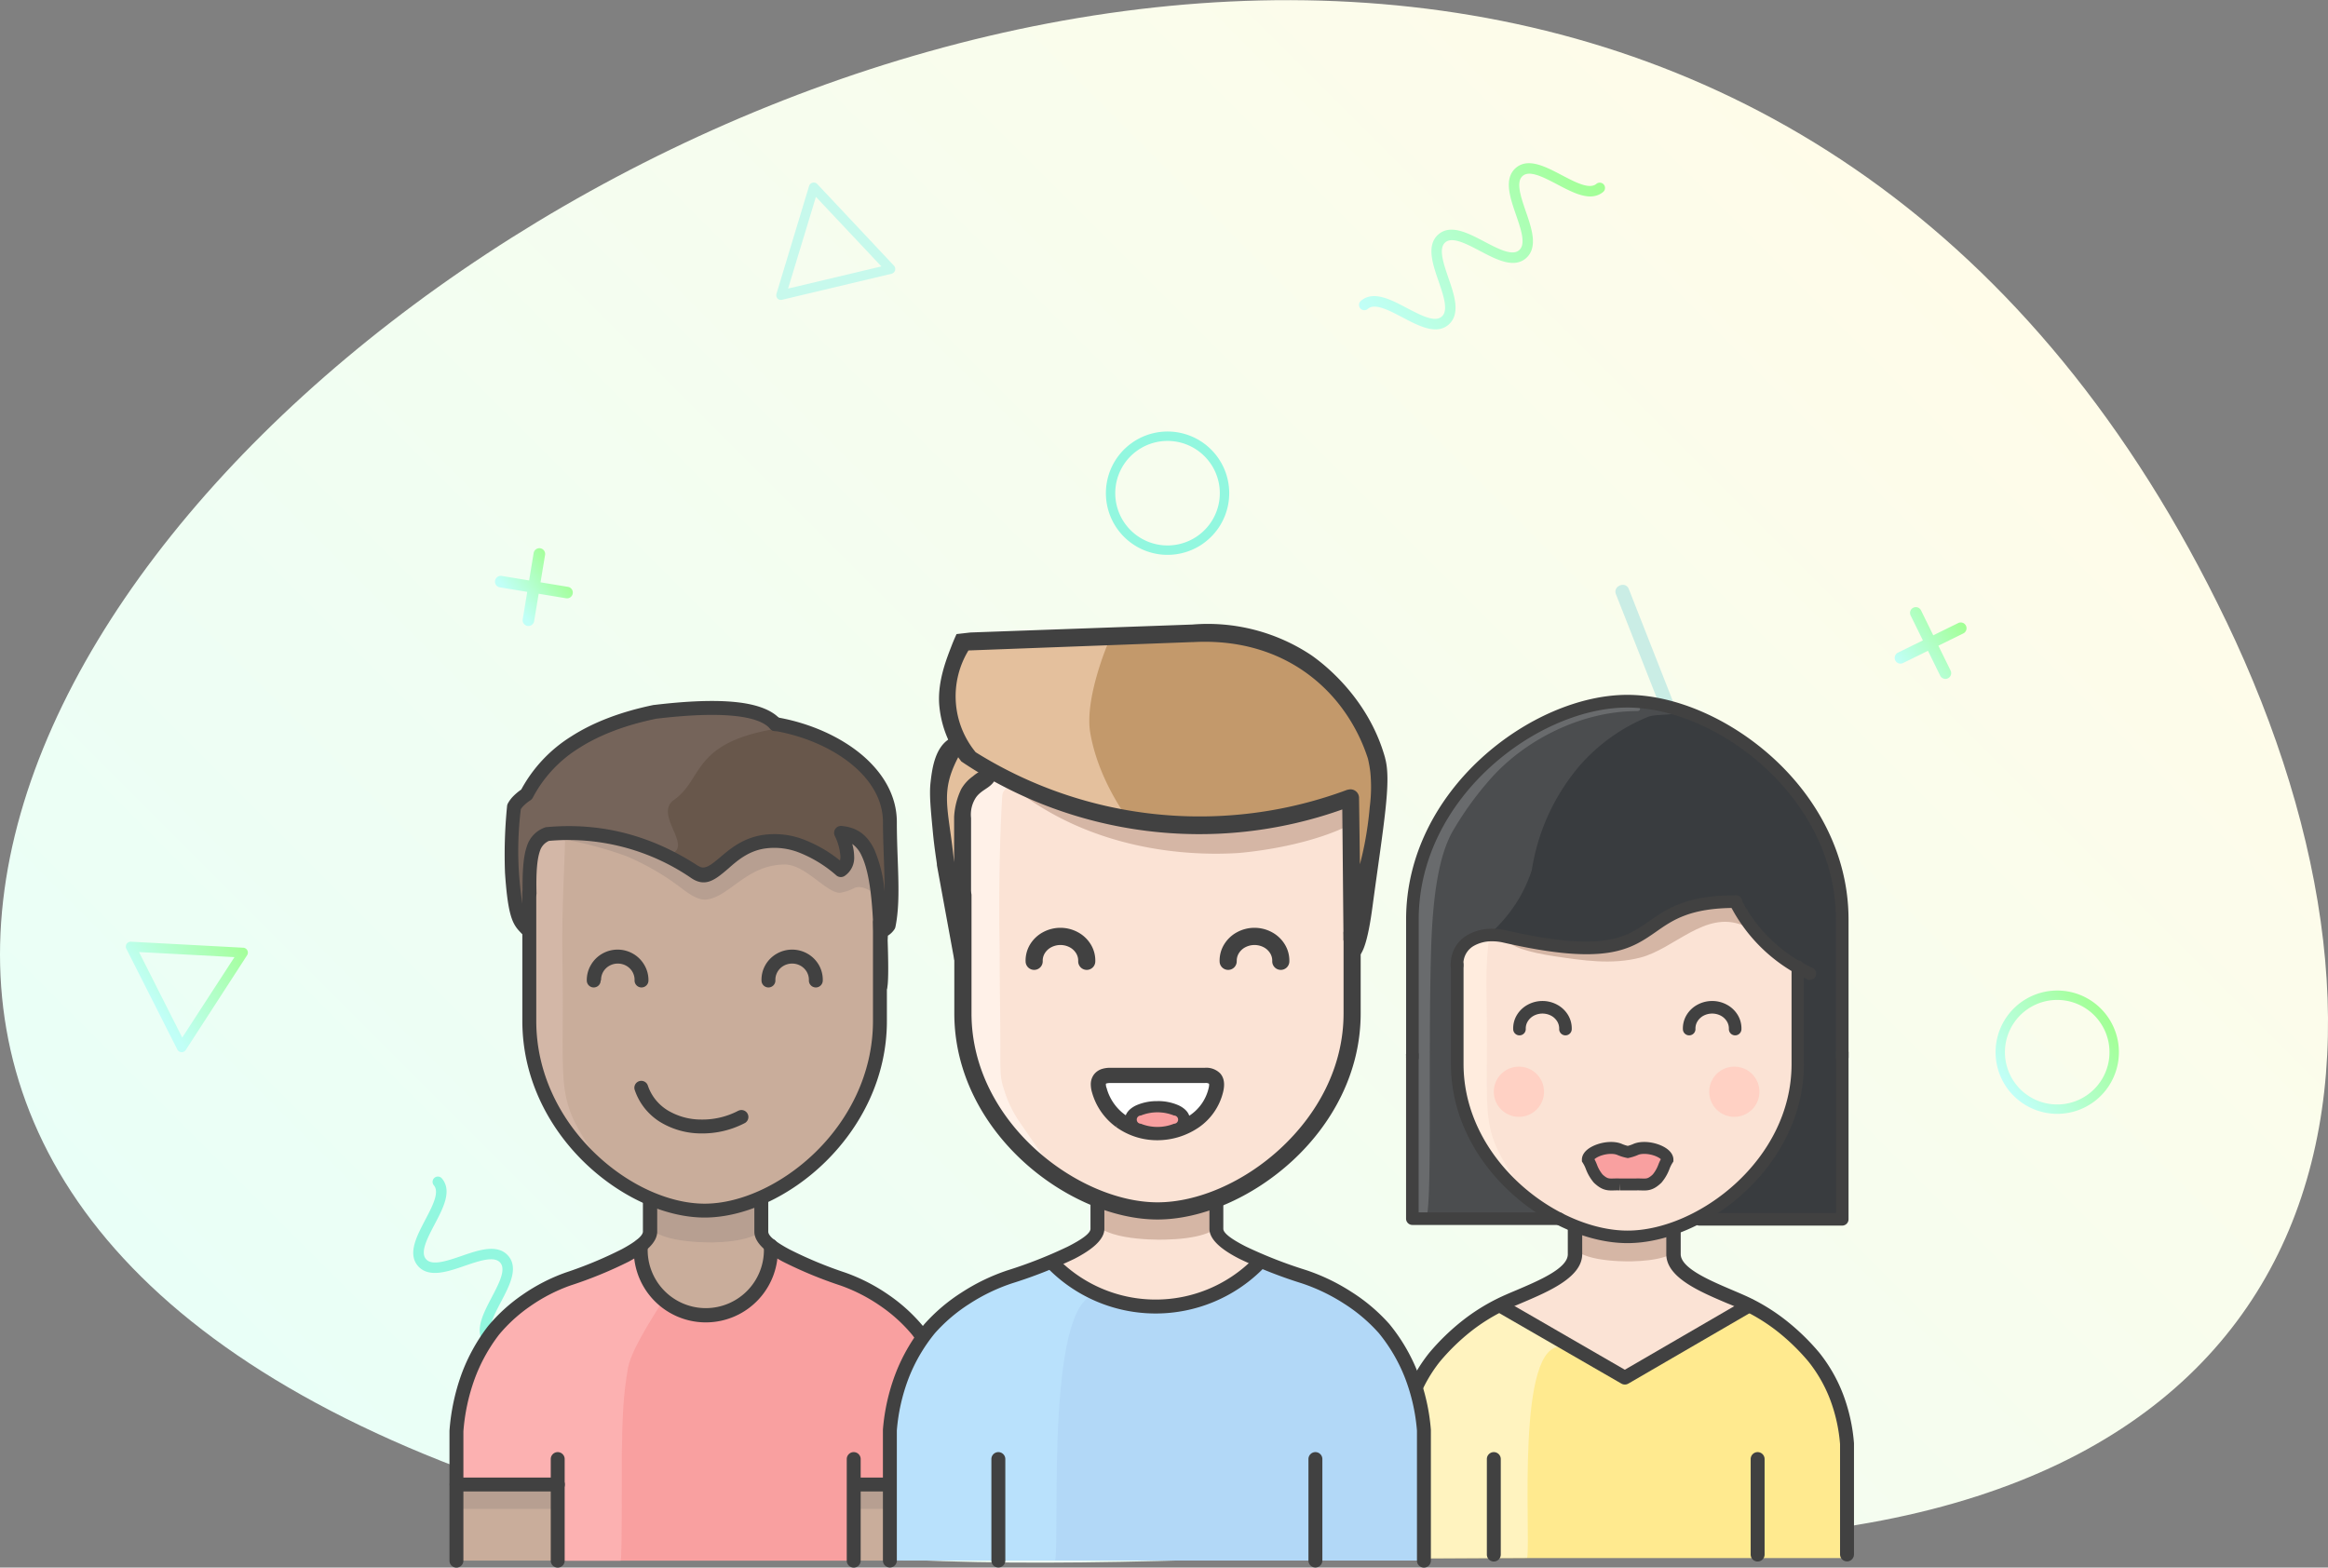 <svg id="fc4ade3e-f65f-497f-b496-bc3b09275a8b" data-name="Layer 1" xmlns="http://www.w3.org/2000/svg" xmlns:xlink="http://www.w3.org/1999/xlink" viewBox="0 0 585.22 394.1"><rect x="0" y="0" width="585.22" height="394.1" fill="#808080" stroke="none"/><defs><linearGradient id="1e9f08c4-5885-4322-ac11-abc6321e6e05" x1="589.15" y1="233.83" x2="231.63" y2="591.35" gradientUnits="userSpaceOnUse"><stop offset="0" stop-color="#fffce9"/><stop offset="1" stop-color="#e9fff7"/></linearGradient><linearGradient id="7c711bf1-4757-4d58-b66c-5d9f2f3abfd9" x1="-5.43" y1="623.16" x2="14.12" y2="623.16" gradientTransform="matrix(-0.81, 0.58, -0.58, -0.81, 958.28, 846.56)" gradientUnits="userSpaceOnUse"><stop offset="0" stop-color="#a2ff94"/><stop offset="1" stop-color="#c1fff7"/></linearGradient><linearGradient id="aed6c39a-6aa4-45a0-9054-6ffd0fa46bb4" x1="274.19" y1="839.04" x2="289.03" y2="839.04" xlink:href="#7c711bf1-4757-4d58-b66c-5d9f2f3abfd9"/><linearGradient id="3c047b4d-e0a4-4377-868b-510e7694d6b7" x1="506.37" y1="223.25" x2="451.92" y2="262.23" gradientTransform="matrix(1, 0, 0, 1, 0, 0)" xlink:href="#7c711bf1-4757-4d58-b66c-5d9f2f3abfd9"/><linearGradient id="8ab2efd6-9276-4c9d-b5a2-ef5af17bd80a" x1="3.93" y1="769.89" x2="71.89" y2="769.9" xlink:href="#7c711bf1-4757-4d58-b66c-5d9f2f3abfd9"/><linearGradient id="6db43d0a-8125-42c9-a137-f88ffdbc10ab" x1="23.37" y1="520.99" x2="53.37" y2="520.99" xlink:href="#7c711bf1-4757-4d58-b66c-5d9f2f3abfd9"/><linearGradient id="de33ceff-5d39-4230-852d-5a3fa06b5d3d" x1="22.87" y1="520.99" x2="53.87" y2="520.99" xlink:href="#7c711bf1-4757-4d58-b66c-5d9f2f3abfd9"/><linearGradient id="6522f976-d79c-4448-b80d-7f20b1c36a11" x1="393.36" y1="810.54" x2="422.17" y2="810.54" xlink:href="#7c711bf1-4757-4d58-b66c-5d9f2f3abfd9"/></defs><title>Untitled-1</title><path d="M666.18,337c51.37,107.07,33.48,224.17-128.32,230.75-169.08,6.88-225.68,12.93-302.37-13-399.07-135,238-619.43,430.69-217.73" transform="translate(-106.55 -180.84)" style="fill-rule:evenodd;fill:url(#1e9f08c4-5885-4322-ac11-abc6321e6e05)"/><path d="M304.66,253.39l7-23.06,16.46,17.49ZM302.13,256h0a1.22,1.22,0,0,0,1,.21l27.55-6.55a1.23,1.23,0,0,0,.62-2L312,227.11a1.23,1.23,0,0,0-2.06.49l-8.2,27.11A1.23,1.23,0,0,0,302.13,256Z" transform="translate(-106.55 -180.84)" style="fill:#c7f9ec"/><path d="M408,315.91a13.64,13.64,0,1,1,3.15-19A13.63,13.63,0,0,1,408,315.91Zm0.79,1.11a15,15,0,1,0-20.93-3.46A15,15,0,0,0,408.83,317Z" transform="translate(-106.55 -180.84)" style="fill:#92f7df;stroke:#92f7df;stroke-miterlimit:10"/><path d="M595.12,351.44a1.45,1.45,0,0,0,1.78-2l-3.08-6.27,6.27-3.08a1.45,1.45,0,0,0-1.28-2.61l-6.27,3.08-3.08-6.27a1.45,1.45,0,0,0-2.61,1.28l3.08,6.27-6.27,3.08a1.45,1.45,0,0,0,1.28,2.61l6.27-3.08,3.08,6.27A1.45,1.45,0,0,0,595.12,351.44Z" transform="translate(-106.55 -180.84)" style="fill:url(#7c711bf1-4757-4d58-b66c-5d9f2f3abfd9)"/><path d="M249.93,331a1.45,1.45,0,0,0-.61-2.62l-6.89-1.14,1.14-6.89a1.45,1.45,0,1,0-2.87-.47l-1.14,6.89-6.89-1.14a1.45,1.45,0,1,0-.47,2.87l6.89,1.14-1.14,6.89a1.45,1.45,0,0,0,2.87.47l1.14-6.89,6.89,1.14A1.45,1.45,0,0,0,249.93,331Z" transform="translate(-106.55 -180.84)" style="fill:url(#aed6c39a-6aa4-45a0-9054-6ffd0fa46bb4)"/><path d="M512.75,330.18l15.53,39.45a1.73,1.73,0,0,0,3.22-1.27L516,328.91C515.18,326.87,512,328.14,512.75,330.18Z" transform="translate(-106.55 -180.84)" style="fill:#caede5"/><path d="M245.41,537.73c-2.44-2.84-.22-7,1.91-11.07,1.87-3.58,3.8-7.21,2.07-9.23s-5.62-.67-9.44.63c-4.31,1.5-8.8,3-11.24.2s-0.22-7,1.91-11.07c1.87-3.58,3.8-7.21,2.06-9.23s-5.62-.67-9.44.63c-4.31,1.5-8.8,3-11.24.2s-0.22-7,1.91-11.07c1.87-3.58,3.8-7.21,2.07-9.23a0.83,0.83,0,0,1,1.26-1.08c2.44,2.84.23,7-1.91,11.07-1.87,3.58-3.8,7.21-2.07,9.23s5.62,0.67,9.44-.63c4.31-1.5,8.8-3,11.23-.2s0.23,7-1.91,11.07c-1.87,3.58-3.8,7.21-2.07,9.23s5.62,0.67,9.44-.63c4.31-1.5,8.8-3,11.24-.2s0.23,7-1.91,11.07c-1.87,3.58-3.8,7.21-2.07,9.23A0.83,0.83,0,0,1,245.41,537.73Z" transform="translate(-106.55 -180.84)" style="fill:#92f7df;stroke:#92f7df;stroke-miterlimit:10"/><path d="M509.3,228.66c-2.84,2.44-7,.23-11.07-1.91-3.58-1.87-7.21-3.8-9.23-2.06s-0.67,5.62.63,9.44c1.5,4.31,3,8.8.21,11.24s-7,.23-11.07-1.91c-3.58-1.87-7.21-3.8-9.23-2.06s-0.67,5.62.63,9.44c1.5,4.31,3,8.8.2,11.24s-7,.23-11.07-1.91c-3.58-1.87-7.21-3.8-9.23-2.06a0.83,0.83,0,1,1-1.08-1.26c2.84-2.44,7-.23,11.07,1.91,3.58,1.87,7.21,3.8,9.23,2.06s0.67-5.62-.63-9.44c-1.5-4.31-3-8.79-.2-11.23s7-.23,11.07,1.91c3.58,1.87,7.21,3.8,9.23,2.06s0.67-5.62-.64-9.44c-1.5-4.31-3-8.8-.2-11.24s7-.23,11.07,1.91c3.58,1.87,7.21,3.8,9.23,2.06A0.83,0.83,0,0,1,509.3,228.66Z" transform="translate(-106.55 -180.84)" style="stroke-miterlimit:10;fill:url(#3c047b4d-e0a4-4377-868b-510e7694d6b7);stroke:url(#8ab2efd6-9276-4c9d-b5a2-ef5af17bd80a)"/><path d="M631.65,456.45a13.64,13.64,0,1,1,3.15-19A13.63,13.63,0,0,1,631.65,456.45Zm0.79,1.11a15,15,0,1,0-20.93-3.46A15,15,0,0,0,632.44,457.56Z" transform="translate(-106.55 -180.84)" style="stroke-miterlimit:10;fill:url(#6db43d0a-8125-42c9-a137-f88ffdbc10ab);stroke:url(#de33ceff-5d39-4230-852d-5a3fa06b5d3d)"/><path d="M152.36,441.69l-10.87-21.5,24,1.28Zm0,3.67h0a1.22,1.22,0,0,0,.9-0.57L168.66,421a1.23,1.23,0,0,0-1-1.9l-28.2-1.51a1.23,1.23,0,0,0-1.15,1.78l12.79,25.27A1.23,1.23,0,0,0,152.35,445.36Z" transform="translate(-106.55 -180.84)" style="fill:url(#6522f976-d79c-4448-b80d-7f20b1c36a11)"/><polygon points="114.78 371.61 140.24 371.53 140.24 392.35 114.78 392.35 114.78 371.61" style="fill:#c9ad9b;fill-rule:evenodd"/><rect x="114.78" y="371.53" width="25.59" height="7.82" style="fill:#b79f91"/><polygon points="214.61 371.61 240.06 371.53 240.06 392.35 214.61 392.35 214.61 371.61" style="fill:#c9ad9b;fill-rule:evenodd"/><path d="M221.33,573.2c0.87-.87-1.06-17.91,0-18.52,2-1.15,23-.89,24.85-0.89,2,0-.51,19.41.6,19.41h74.38c1.64,0-1.45-19.41,0-19.41,4.27,0,24.81-.71,24.81,0,0,6.19.64,19.41,0.64,19.41V542c-0.95-18.3-9-29-20.39-35.31-8.1-4.7-18.11-8.14-24.71-11.86-14.38-8.11-22.81-14.31-31.53-4-4.53,5.36-20.83,11.65-28.59,15.86-20.32,12.21-19.2,33.31-20.06,44.48v22" transform="translate(-106.55 -180.84)" style="fill:#f9a0a0;fill-rule:evenodd"/><rect x="214.61" y="371.53" width="25.59" height="7.82" style="fill:#b79f91"/><path d="M221.33,574.37c0.87-.87-1.06-19.24,0-19.85,2-1.15,23-.89,24.85-0.89,2,0-.51,19.57.6,19.57h15.8c0.4-.88.25-25.32,0.29-27.25,0.15-7.74.22-13.88,1.57-21.3,1-5.41,8.71-16.28,8.71-17,0-.52-2.89-3.06-4.05-5.73-1.24-2.86-.78-5.88-1.49-6.72-0.34-.4-9,4.47-9.63,4.61-1.29.65-2.61,1.29-3.93,1.92l-0.18.09c-4.66,2.22-9.3,4.31-12.49,6-20.32,12.21-19.2,32-20.06,43.15v23.33" transform="translate(-106.55 -180.84)" style="fill:#fcb1b1;fill-rule:evenodd"/><path d="M266.75,494.63c3.26,14.43,11.82,17.5,18.19,16.84,4.35-.45,14.32-3,15.39-16.62-3.25-3.91-2.37-3-2.4-12.22-8.9,3.67-18.55,2.83-28.25-.91,0,9.88,1.21,9.13-2.92,12.91" transform="translate(-106.55 -180.84)" style="fill:#c9ad9b;fill-rule:evenodd"/><path d="M270.86,482.47c-2-2.36-1.86,1.3-1.86,4.72,0,6,14.13,6,16.83,6,6.81-.14,13.07-1.61,13.07-4.91,0-4.23,2-8.6-3.39-5.24-3.39,2.1-13.73,1.64-17.73,1.06-1.05-.15-7-1.76-6.92-1.63" transform="translate(-106.55 -180.84)" style="fill:#b79f91;fill-rule:evenodd"/><path d="M245,547.66a1.75,1.75,0,1,1,3.5,0V573.2a1.75,1.75,0,1,1-3.5,0V547.66Z" transform="translate(-106.55 -180.84)" style="fill:#414141"/><path d="M319.41,547.66a1.75,1.75,0,1,1,3.5,0V573.2a1.75,1.75,0,0,1-3.5,0V547.66Z" transform="translate(-106.55 -180.84)" style="fill:#414141"/><path d="M317.94,390.24a7.79,7.79,0,0,1,6.69,4.75,52.13,52.13,0,0,1,3.16,17.75l2.17,0.76q1.41-8.88.21-27.76-3.43-17.5-28.69-22.86-5.21-6.14-30.23-3.15-24.17,5-32.34,20.77a9.06,9.06,0,0,0-3.16,3.16q-1.61,17.91,1.17,30.44,3.09,0.61,2.72,0-1.3-22.36,3.88-23.34a53.55,53.55,0,0,1,33.09,6.53q6.76,5.13,9,2.74,8.11-8,13.51-7.67a25.25,25.25,0,0,1,18.55,7q3.47-3.1.24-9.11" transform="translate(-106.55 -180.84)" style="fill:#68574b;fill-rule:evenodd"/><path d="M327.79,408.45v30.49c0,26.72-25.14,46.27-44.08,46.27s-44.08-19.55-44.08-46.27V404.66c0-4.15-1.91-14.29,8.31-14.29,19,0.88,22.63,4.18,32.32,9.55,3,1.65,4.56,0,7.43-2,5.18-3.68,5-5.47,14.77-5.39,5,0,9.6,3.65,14.8,6.56,3.06,1.71,1.9-8.78,2.88-8,7,5.77,7.63,17.37,7.63,17.37" transform="translate(-106.55 -180.84)" style="fill:#c9ad9b;fill-rule:evenodd"/><path d="M242.09,391.75c-0.67-3.54,10.64-1.87,13.29-1.38,4.23,0.78,18.54,6.89,21,4.47,2.75-2.68-5.12-9.6-.37-12.93,7.36-5.16,4.39-14.3,25.45-17.82,0.34-.06-2.84-3-5.61-3.87-4.14-1.28-16.33-1.62-20.2,0-4.05,1.67-17.4,2-20.63,5.19-0.25.24-4.73,3-6.58,4.66-1.18,1.06-9.46,9.45-9.77,10.47-0.86,2.84-2.9-1.79-2.9,8.68,0,4,1.1,5.75.58,10.56-0.08.73,0.34,15.85,3.19,12.21,0.71-.91-0.2-10.35,1.25-13.85a35.94,35.94,0,0,0,1.28-6.37" transform="translate(-106.55 -180.84)" style="fill:#75645a;fill-rule:evenodd"/><path d="M248.61,391.93c0,2.68-.89,18.33-0.69,28.95,0.69,37-2.78,35.05,10.86,54.16,2.67,3.74-8.26-4.6-10.5-8.7-2.88-5.28-6.53-13-7.31-19.85-1.38-12.18-.68-37.72-0.68-50.22,0.81,0,1.33-3,3.23-5s5.09,0,5.09.64" transform="translate(-106.55 -180.84)" style="fill:#d3b7a7;fill-rule:evenodd"/><path d="M275.79,402.64h0c2.59,1.7,5.53,4.7,8.46,4.33,5.75-.73,10.07-8.78,19.62-8.78,5.12,0,10.39,7.11,13.82,7.11a11.9,11.9,0,0,0,3.49-1.14c3.94-2,7.88,6.92,2.86-8.24-0.78-2.36,1.13-.68-1.69-3.2-5.7-5.08-1.86,0-3.2,6.49-3.53,1.37-5.63-5-12.59-5.59-12.33-1-11.32-1.19-15,2.25a54.41,54.41,0,0,1-7.38,5.83,3.92,3.92,0,0,1-.66-0.34,6.47,6.47,0,0,0-1,.11c-0.32-.11-0.6-0.22-0.77-0.29-3.69-1.52-12.46-7.76-15.82-8.25-4.16-.61-15.54-4-19-1.33a97.22,97.22,0,0,1,17.13,4.5,65.05,65.05,0,0,1,11.76,6.53" transform="translate(-106.55 -180.84)" style="fill:#b79f91;fill-rule:evenodd"/><path d="M257.55,427.29a1.74,1.74,0,1,1-3.49.11,7.45,7.45,0,0,1,1-3.9,7.62,7.62,0,0,1,2.84-2.87,7.79,7.79,0,0,1,7.82,0,7.63,7.63,0,0,1,2.84,2.87,7.45,7.45,0,0,1,1,3.9,1.74,1.74,0,0,1-3.49-.11,4,4,0,0,0-.51-2.08,4.13,4.13,0,0,0-1.54-1.55,4.36,4.36,0,0,0-4.32,0,4.13,4.13,0,0,0-1.54,1.55,4,4,0,0,0-.51,2.08" transform="translate(-106.55 -180.84)" style="fill:#414141"/><path d="M301.47,427.29a1.74,1.74,0,0,1-3.49.11,7.45,7.45,0,0,1,.95-3.9,7.63,7.63,0,0,1,2.84-2.87,7.79,7.79,0,0,1,7.82,0,7.63,7.63,0,0,1,2.84,2.87,7.46,7.46,0,0,1,.95,3.9,1.74,1.74,0,1,1-3.49-.11,4,4,0,0,0-.51-2.08,4.14,4.14,0,0,0-1.54-1.55,4.36,4.36,0,0,0-4.32,0,4.13,4.13,0,0,0-1.54,1.55,4,4,0,0,0-.51,2.08" transform="translate(-106.55 -180.84)" style="fill:#414141"/><path d="M301.19,364.61a1.75,1.75,0,0,1,.59-3.45c8.24,1.42,16,4.83,21.62,9.61C328.67,375.3,332,381,332,387.53c0,3.27.11,6.24,0.21,9.09,0.24,6.45.45,12.34-.56,17.23a1.75,1.75,0,0,1-.22.57h0a5.4,5.4,0,0,1-1.68,1.65l-0.06,1.15c0.4,11.9-.09,13.72-0.8,11.69-0.71,7.09-1.76,9.51-2.86-16.09h0c-0.4-8.46-1.37-13.73-2.91-16.9a7.26,7.26,0,0,0-2.33-2.91,12.16,12.16,0,0,1,.48,3.16,5.48,5.48,0,0,1-2.37,4.87,1.75,1.75,0,0,1-2.21-.21,31.93,31.93,0,0,0-9.38-5.7,17,17,0,0,0-8.66-.94c-4,.65-6.76,3-9,5-3.3,2.81-5.8,4.93-9.55,2.25a54.71,54.71,0,0,0-35.54-9.2,4.09,4.09,0,0,0-2.28,2.55c-0.67,1.91-1,5.09-.86,10.6a1.74,1.74,0,0,1-3.49.05c-0.1-6,.25-9.51,1.06-11.81a7.29,7.29,0,0,1,4.37-4.69h0a1.73,1.73,0,0,1,.57-0.15q20.33-1.88,38.1,9.73h0l0.07,0c1.56,1.14,3.17-.23,5.3-2,2.61-2.22,5.8-4.94,10.74-5.74a20.39,20.39,0,0,1,10.41,1.11,33.83,33.83,0,0,1,9.15,5.28,3.44,3.44,0,0,0,.12-1,13.86,13.86,0,0,0-1.44-5.24h0a1.74,1.74,0,0,1,1.77-2.44c3.48,0.34,6.21,1.86,8.18,5.9A34.12,34.12,0,0,1,328.93,405c0-2.6-.09-5.39-0.19-8.3s-0.23-6.21-.23-9.21c0-5.38-2.86-10.23-7.39-14.1-5.11-4.37-12.29-7.5-19.93-8.82" transform="translate(-106.55 -180.84)" style="fill:#414141"/><path d="M238.63,413.73c0.28,0.83.77,2.44,0.37,2.67s-1.9-1.46-2.26-1.88c-1.61-1.93-2.59-4.64-3.24-14.23a123,123,0,0,1,.52-16.78,1.74,1.74,0,0,1,.18-0.64h0a8.11,8.11,0,0,1,1.52-2h0a13.92,13.92,0,0,1,1.86-1.53,35.83,35.83,0,0,1,12.57-13.36q8.35-5.36,20.77-7.92l0.14,0h0q12.69-1.52,20.45-.71,8.26,0.86,11.32,4.47a1.75,1.75,0,0,1-2.67,2.26q-2.15-2.54-9-3.25-7.34-.76-19.65.7-11.68,2.42-19.46,7.42a32.32,32.32,0,0,0-11.56,12.42h0a1.74,1.74,0,0,1-.58.65,11.13,11.13,0,0,0-1.7,1.36h0a5.17,5.17,0,0,0-.73.89,84.75,84.75,0,0,0,1.76,30.54" transform="translate(-106.55 -180.84)" style="fill:#414141"/><path d="M292.2,460.07a1.75,1.75,0,0,1,1.65,3.08,23,23,0,0,1-11.07,2.64,19.81,19.81,0,0,1-10.48-3,15.43,15.43,0,0,1-3.76-3.42,15.2,15.2,0,0,1-2.41-4.45,1.74,1.74,0,1,1,3.29-1.13,11.74,11.74,0,0,0,1.86,3.43,11.93,11.93,0,0,0,2.91,2.64,16.3,16.3,0,0,0,8.62,2.44,19.44,19.44,0,0,0,9.37-2.23" transform="translate(-106.55 -180.84)" style="fill:#414141"/><path d="M268.26,483a1.75,1.75,0,0,1,3.5,0v7.49c0,2.64-2.78,5.16-7.12,7.51A105.73,105.73,0,0,1,250,504a42.46,42.46,0,0,0-10,5.12,39,39,0,0,0-8,7.26h0a42.13,42.13,0,0,0-6.15,11.18,49.6,49.6,0,0,0-2.81,13.15V573.2a1.75,1.75,0,0,1-3.5,0V540.69h0s0-.09,0-0.14a53.14,53.14,0,0,1,3-14.17,45.6,45.6,0,0,1,6.65-12.09h0l0,0a42.46,42.46,0,0,1,8.79-8,46,46,0,0,1,10.81-5.54,102.35,102.35,0,0,0,14.1-5.87c3.22-1.74,5.28-3.29,5.28-4.43V483Z" transform="translate(-106.55 -180.84)" style="fill:#414141"/><path d="M296.18,483a1.75,1.75,0,1,1,3.5,0v7.49c0,1.14,2.06,2.7,5.28,4.43a102.37,102.37,0,0,0,14.1,5.87,46,46,0,0,1,10.81,5.54,42.45,42.45,0,0,1,8.79,8l0,0h0a45.59,45.59,0,0,1,6.65,12.09,53.15,53.15,0,0,1,3,14.17,1.77,1.77,0,0,1,0,.27v29.55a1.74,1.74,0,0,1-3.49,0V540.83A49.66,49.66,0,0,0,342,527.59a42.13,42.13,0,0,0-6.15-11.18h0a39,39,0,0,0-8-7.26,42.47,42.47,0,0,0-10-5.12A105.79,105.79,0,0,1,303.3,498c-4.34-2.34-7.12-4.87-7.12-7.51V483Z" transform="translate(-106.55 -180.84)" style="fill:#414141"/><path d="M246.78,552.3a1.75,1.75,0,1,1,0,3.5H221.33a1.75,1.75,0,0,1,0-3.5h25.45Z" transform="translate(-106.55 -180.84)" style="fill:#414141"/><path d="M346,552.3a1.75,1.75,0,1,1,0,3.5H321.46a1.75,1.75,0,0,1,0-3.5H346Z" transform="translate(-106.55 -180.84)" style="fill:#414141"/><path d="M265.91,493.84a1.75,1.75,0,0,1,3.49.25,14.61,14.61,0,1,0,29.15,0,1.75,1.75,0,0,1,3.49-.25,18.11,18.11,0,1,1-36.12,0" transform="translate(-106.55 -180.84)" style="fill:#414141"/><path d="M326,412.75a1.75,1.75,0,1,1,3.5,0v24.77h0c0,14.28-6.51,26.64-15.46,35.42s-20.45,14-30.36,14h0c-9.9,0-21.39-5.23-30.36-14s-15.46-21.13-15.46-35.42h0V405.39a1.75,1.75,0,1,1,3.5,0v32.13h0c0,13.25,6.07,24.74,14.42,32.93s18.88,13,27.91,13h0c9,0,19.58-4.85,27.91-13S326,450.77,326,437.52h0V412.75Z" transform="translate(-106.55 -180.84)" style="fill:#414141"/><path d="M458.89,572.55H571.21V547c-0.85-15.76-8.05-29.92-23.07-37.17H482c-5.56,2.87-10.09,7.19-15.6,14-5,6.47-6.75,14.2-7.47,23.19v25.58" transform="translate(-106.55 -180.84)" style="fill:#ffea8f;fill-rule:evenodd"/><path d="M482.47,510.49c2.31-.29,20.43,9.54,16.93,9-11.89-2-8,47.15-8.94,53,0,0-24.6.15-28,.15,0,0-3.91-.11-3.91-0.87,0-10.09-.73-31.59,2-39.37,2.42-6.88,17.1-21.2,21.94-21.82" transform="translate(-106.55 -180.84)" style="fill:#fff3bf;fill-rule:evenodd"/><path d="M483.83,508.72c13,7.38,28,17.13,31.61,18.1,3.11,0.83,29.6-17,30.22-18.29,0,0-11.69-3.32-16.14-8.09-2.86-3.07-.77-3.19-0.81-12-8.56,5.18-17.93,5.05-26.48-.12,0,5.3,1.17,7.93-.89,11-4.71,7-17.52,9.44-17.52,9.44" transform="translate(-106.55 -180.84)" style="fill:#fbe3d5;fill-rule:evenodd"/><path d="M503.29,488.9c-1.78-2-1.66,1.1-1.66,4,0,5.06,12.67,5.1,15.09,5.05,6.1-.12,11.71-1.35,11.71-4.14,0-3.57,1.81-7.25-3-4.41-3,1.78-12.31,1.38-15.89.9-0.94-.13-6.31-1.49-6.21-1.37" transform="translate(-106.55 -180.84)" style="fill:#d5b6a5;fill-rule:evenodd"/><path d="M500.79,489.33a1.75,1.75,0,0,1,3.5,0v6.79c0,5.82-8.34,9.37-15.18,12.28-1.7.72-3.31,1.4-4.59,2a46.44,46.44,0,0,0-8,5,53.52,53.52,0,0,0-7.95,7.69,35.64,35.64,0,0,0-5.46,9.55,41,41,0,0,0-2.5,11.24v25.89a1.75,1.75,0,1,1-3.5,0V543.86h0s0-.1,0-0.14a44.52,44.52,0,0,1,2.73-12.28,39.1,39.1,0,0,1,6-10.49h0l0,0a57,57,0,0,1,8.49-8.21,50,50,0,0,1,8.57-5.39c1.39-.69,3-1.38,4.77-2.12,5.88-2.5,13-5.54,13-9.06v-6.79Z" transform="translate(-106.55 -180.84)" style="fill:#414141"/><path d="M482.87,510.64a1.75,1.75,0,0,1,1.75-3L515,525.2l30.34-17.62a1.74,1.74,0,0,1,1.55-.1h0l0.09,0a1.75,1.75,0,0,1-.3,3.32l-30.78,17.88a1.75,1.75,0,0,1-1.77,0Z" transform="translate(-106.55 -180.84)" style="fill:#414141"/><path d="M525.55,489.33a1.75,1.75,0,0,1,3.5,0v6.79c0,3.52,7.17,6.57,13,9.06,1.74,0.74,3.39,1.44,4.77,2.12a49.93,49.93,0,0,1,8.57,5.39,57,57,0,0,1,8.49,8.21l0,0h0a39.1,39.1,0,0,1,6,10.49,44.53,44.53,0,0,1,2.73,12.28s0,0.1,0,.14h0v27.82a1.75,1.75,0,1,1-3.5,0V543.92a41,41,0,0,0-2.5-11.24,35.65,35.65,0,0,0-5.46-9.55,53.5,53.5,0,0,0-7.95-7.69,46.43,46.43,0,0,0-8-5c-1.29-.64-2.89-1.32-4.59-2-6.84-2.91-15.18-6.45-15.18-12.28v-6.79Z" transform="translate(-106.55 -180.84)" style="fill:#414141"/><path d="M546.64,547.66a1.75,1.75,0,1,1,3.5,0v24a1.75,1.75,0,1,1-3.5,0v-24Z" transform="translate(-106.55 -180.84)" style="fill:#414141"/><path d="M480.32,547.66a1.75,1.75,0,1,1,3.5,0v24a1.75,1.75,0,1,1-3.5,0v-24Z" transform="translate(-106.55 -180.84)" style="fill:#414141"/><path d="M460.94,544.79a1.75,1.75,0,0,1,3.5,0v25.57a1.75,1.75,0,0,1-3.5,0V544.79Z" transform="translate(-106.55 -180.84)" style="fill:#20385e"/><path d="M330.25,573.17H464.49V541.75c-1-18.44-9.62-29.24-21.85-35.58-8.68-4.73-19.41-8.2-26.48-12-15.41-8.18-24.44-14.42-33.79-4-4.86,5.4-22.32,11.74-30.63,16-21.78,12.31-20.57,32.23-21.49,43.49v23.52" transform="translate(-106.55 -180.84)" style="fill:#b2d8f7;fill-rule:evenodd"/><path d="M370.77,498c1.24-.15,1.89,2.2,5.6,4.76,4.51,3.11,9.28,4,7,3.6-14.21-2.33-10.38,60-11.55,66.78H334.5s-4.68-.13-4.68-1c0-11.81-.88-30.55,2.39-39.65,1.42-4,3.09-12.13,10.29-19.47,7.38-7.53,25.34-14.63,28.27-15" transform="translate(-106.55 -180.84)" style="fill:#b9e1fc;fill-rule:evenodd"/><path d="M369.47,498.57c11.86,10.75,39.08,16.71,55.38-.17-15-7.61-12.49-7.21-12.53-16.51-9.53,3.7-19.87,2.85-30.27-.92,0,10,2.78,11.31-12.58,17.6" transform="translate(-106.55 -180.84)" style="fill:#fbe3d5;fill-rule:evenodd"/><path d="M383.32,481.73c-2.13-2.38-2,1.31-2,4.76,0,6,15.14,6.09,18,6,7.3-.14,14-1.62,14-5,0-4.27,2.17-8.66-3.63-5.28-3.63,2.12-14.71,1.66-19,1.07-1.13-.15-7.54-1.78-7.42-1.64" transform="translate(-106.55 -180.84)" style="fill:#d5b6a5;fill-rule:evenodd"/><path d="M355.77,547.66a1.75,1.75,0,1,1,3.5,0v25.51a1.75,1.75,0,1,1-3.5,0V547.66Z" transform="translate(-106.55 -180.84)" style="fill:#414141"/><path d="M435.47,547.66a1.75,1.75,0,0,1,3.5,0v25.51a1.75,1.75,0,0,1-3.5,0V547.66Z" transform="translate(-106.55 -180.84)" style="fill:#414141"/><path d="M369.74,499.47a1.75,1.75,0,1,1,2.49-2.45l0.38,0.38a34.52,34.52,0,0,0,48.91,0l0.38-.38a1.75,1.75,0,1,1,2.49,2.45l-0.43.43a38,38,0,0,1-53.8,0l-0.43-.43" transform="translate(-106.55 -180.84)" style="fill:#414141"/><path d="M380.67,482.22a1.75,1.75,0,1,1,3.5,0v7.55c0,2.68-3,5.22-7.61,7.58a117,117,0,0,1-15.62,6.13,46.79,46.79,0,0,0-10.72,5.17,41.07,41.07,0,0,0-8.64,7.35A41.77,41.77,0,0,0,335,527.24a47.37,47.37,0,0,0-3,13.23v32.7a1.75,1.75,0,1,1-3.5,0V540.41h0s0-.1,0-0.14a50.91,50.91,0,0,1,3.25-14.3,45.23,45.23,0,0,1,7.13-12.19l0,0a44.53,44.53,0,0,1,9.4-8,50.38,50.38,0,0,1,11.54-5.57A113.87,113.87,0,0,0,375,494.23c3.46-1.76,5.68-3.32,5.68-4.46v-7.55Z" transform="translate(-106.55 -180.84)" style="fill:#414141"/><path d="M410.57,482.22a1.75,1.75,0,1,1,3.5,0v7.55c0,1.13,2.22,2.7,5.68,4.46a113.86,113.86,0,0,0,15.13,5.92,50.37,50.37,0,0,1,11.54,5.57,44.53,44.53,0,0,1,9.4,8l0,0A45.22,45.22,0,0,1,463,526a50.91,50.91,0,0,1,3.25,14.3s0,0.1,0,.14h0v32.76a1.75,1.75,0,0,1-3.5,0v-32.7a47.37,47.37,0,0,0-3-13.23A41.77,41.77,0,0,0,453.17,516a41.08,41.08,0,0,0-8.64-7.35,46.78,46.78,0,0,0-10.72-5.17,117,117,0,0,1-15.62-6.13c-4.64-2.35-7.61-4.9-7.61-7.58v-7.55Z" transform="translate(-106.55 -180.84)" style="fill:#414141"/><path d="M569.66,487.38V412c0-31.68-30.81-54.86-54-54.86s-54,23.18-54,54.86v75.33h108Z" transform="translate(-106.55 -180.84)" style="fill:#393c3f;fill-rule:evenodd"/><path d="M472.36,421.42A37.92,37.92,0,0,0,487.62,408a36.23,36.23,0,0,0,4-8.4A52.9,52.9,0,0,1,503.94,373a45.73,45.73,0,0,1,16.8-11.9c2.3-.95,7.1-0.08,8.73-1.78a47.42,47.42,0,0,0-42.17,7.27,56.19,56.19,0,0,0-23.92,32.9c-1.09,2.56-1.62,4.91-1.57,10.66-0.89,17.23-1.1,27.75-.64,35.94l0.42,41.09,31.63,0,2-1.85-15.38-13.88-7-21Z" transform="translate(-106.55 -180.84)" style="fill:#4b4d4f;fill-rule:evenodd"/><path d="M461.61,487.21h3.23c1.89,0,.64-39.24,1.46-67.45,0.45-15.59,2.35-24.17,5.18-29.5a81.41,81.41,0,0,1,9.09-12.84c9.08-10.71,23.77-17.81,37.47-17.81,1.28,0,1.25-1.42-1.85-1.82a61.3,61.3,0,0,0-8-.24c-24.28,4-43.14,24.39-46.34,50-0.17,22.24-.24,70-0.2,79.63" transform="translate(-106.55 -180.84)" style="fill:#696b6d;fill-rule:evenodd"/><path d="M558.44,424v24.32c0,25.11-24.42,43.47-42.81,43.47s-42.81-18.37-42.81-43.47V421.42c0.31-.18,2.11-4,4-4.47,1.7-.41,1.4-0.85,4-1.33,5.44-1,19.32,4.5,27,3.44,8.08-1.11,12.81-5.94,18.63-8.17a54.74,54.74,0,0,1,16.29-3.39c6,9.52,15.65,16.5,15.65,16.5" transform="translate(-106.55 -180.84)" style="fill:#fbe3d5;fill-rule:evenodd"/><path d="M480.84,416.06c0,2.49-.79,4.86-0.61,14.72,0.62,34.34-2.47,32.55,9.66,50.29,2.37,3.47-7.35-4.27-9.34-8.08-2.56-4.91-5.81-12.06-6.5-18.44-1.22-11.31-.61-20.41-0.61-32,0.62,0-.1-2.59,1.39-4.15,1.91-2,6-3,6-2.32" transform="translate(-106.55 -180.84)" style="fill:#ffecde;fill-rule:evenodd"/><path d="M485.69,417c0,1.76,5.27,3.29,11.66,4.25,7.22,1.08,14.37,2.17,21.49.35,8.65-2.21,16.32-11.9,25.73-8.17,3.1,1.23-.84-3.28-1.21-5.64-0.21-1.31-18,.94-22.1,6.37-3.93,5.23-14.26,6.87-20.32,6.09-2.94-.38-12.52-1.41-14.75-2.37-0.54-.23-0.51.53-0.49-0.88" transform="translate(-106.55 -180.84)" style="fill:#d5b6a5;fill-rule:evenodd"/><path d="M463.19,446.55a1.59,1.59,0,1,1-3.17,0V412h0c0-16.33,7.92-30.45,18.82-40.47s24.8-16,36.79-16h0c12,0,25.89,6,36.79,16s18.82,24.14,18.82,40.47h0v34.5a1.59,1.59,0,1,1-3.17,0V412h0c0-15.35-7.49-28.66-17.8-38.15s-23.42-15.13-34.64-15.13h0c-11.23,0-24.33,5.64-34.64,15.13s-17.8,22.8-17.8,38.15h0v34.5Z" transform="translate(-106.55 -180.84)" style="fill:#414141"/><path d="M541.38,408.23a1.58,1.58,0,0,1,2.82-1.42,37.9,37.9,0,0,0,18.06,17.4,1.58,1.58,0,0,1-1.31,2.87,41,41,0,0,1-19.57-18.85" transform="translate(-106.55 -180.84)" style="fill:#414141"/><path d="M490.1,439.5a1.58,1.58,0,0,1-3.16.11,6.53,6.53,0,0,1,.93-3.59,7.12,7.12,0,0,1,2.73-2.59,7.77,7.77,0,0,1,7.4,0,7.12,7.12,0,0,1,2.73,2.59,6.53,6.53,0,0,1,.93,3.59,1.58,1.58,0,0,1-3.16-.11,3.39,3.39,0,0,0-.49-1.86,4,4,0,0,0-1.52-1.44,4.7,4.7,0,0,0-4.38,0,4,4,0,0,0-1.52,1.44,3.39,3.39,0,0,0-.49,1.86" transform="translate(-106.55 -180.84)" style="fill:#414141"/><path d="M532.76,439.5a1.58,1.58,0,0,1-3.16.11,6.53,6.53,0,0,1,.93-3.59,7.12,7.12,0,0,1,2.73-2.59,7.77,7.77,0,0,1,7.4,0,7.12,7.12,0,0,1,2.73,2.59,6.53,6.53,0,0,1,.93,3.59,1.58,1.58,0,0,1-3.16-.11,3.39,3.39,0,0,0-.49-1.86,4,4,0,0,0-1.52-1.44,4.7,4.7,0,0,0-4.38,0,4,4,0,0,0-1.52,1.44,3.39,3.39,0,0,0-.49,1.86" transform="translate(-106.55 -180.84)" style="fill:#414141"/><path d="M488.38,449a6.31,6.31,0,1,1-6.31,6.31,6.31,6.31,0,0,1,6.31-6.31" transform="translate(-106.55 -180.84)" style="fill:#ffd1c4;fill-rule:evenodd"/><path d="M542.53,449a6.31,6.31,0,1,1-6.31,6.31,6.31,6.31,0,0,1,6.31-6.31" transform="translate(-106.55 -180.84)" style="fill:#ffd1c4;fill-rule:evenodd"/><path d="M556.86,424a1.59,1.59,0,1,1,3.17,0v24.32h0c0,13-6.32,24.31-15,32.31s-19.8,12.74-29.37,12.74h0c-9.57,0-20.68-4.75-29.37-12.74s-15-19.27-15-32.31h0V423.49a1.59,1.59,0,1,1,3.17,0v24.83h0c0,12.06,5.89,22.53,14,30s18.41,11.9,27.23,11.9h0c8.82,0,19.11-4.43,27.23-11.9s14-17.92,14-30h0V424Z" transform="translate(-106.55 -180.84)" style="fill:#414141"/><path d="M542.79,405.93a1.59,1.59,0,1,1,0,3.17c-11.3,0-15.68,3-19.86,5.94-6.5,4.51-12.55,8.71-38.51,2.76a12.25,12.25,0,0,0-2.73-.31,9.09,9.09,0,0,0-4.69,1.17,5.19,5.19,0,0,0-2.45,3.34,6.69,6.69,0,0,0-.16,1.5,1.59,1.59,0,1,1-3.17,0,9.82,9.82,0,0,1,.24-2.2,8.27,8.27,0,0,1,3.88-5.33,12.25,12.25,0,0,1,6.34-1.64,15.43,15.43,0,0,1,3.43.39c24.6,5.64,30.1,1.82,36-2.28,4.57-3.18,9.37-6.51,21.65-6.51" transform="translate(-106.55 -180.84)" style="fill:#414141"/><path d="M568.07,445.61a1.59,1.59,0,1,1,3.17,0v41.76a1.59,1.59,0,0,1-1.59,1.59h-36a1.59,1.59,0,0,1,0-3.17h34.46V445.61Z" transform="translate(-106.55 -180.84)" style="fill:#414141"/><path d="M460,446.19a1.59,1.59,0,1,1,3.17,0v39.45l35.29,0a1.58,1.58,0,1,1,0,3.16l-36.74,0H461.6a1.59,1.59,0,0,1-1.59-1.59v-41Z" transform="translate(-106.55 -180.84)" style="fill:#414141"/><path d="M513.77,478.62c-2.53-.11-3.33.51-5.45-1.47a10,10,0,0,1-1.73-3,10,10,0,0,0-.88-1.76c0-1.91,4.93-3.7,7.83-2.64a10.89,10.89,0,0,0,2.21.71,10.53,10.53,0,0,0,2.14-.71c2.9-1.06,7.83.72,7.83,2.64a10,10,0,0,0-.88,1.76,10,10,0,0,1-1.73,3c-2.12,2-2.92,1.36-5.45,1.47-0.86,0-3,0-3.88,0" transform="translate(-106.55 -180.84)" style="fill:#f9a0a0;stroke:#414141;stroke-miterlimit:10;stroke-width:3px;fill-rule:evenodd"/><path d="M354,376.71c8.28-5.41,21.59,3.54,31.25,7.63,11.88,5,30.82,8,60.82-2.9l0.33,34.07q3.75-6,6.16-44.22a42.43,42.43,0,0,0-21-25.93c-5.52-3-11-3.93-20.57-4.46-21.18-1.18-32,1.9-59.85,2h-3.42a21,21,0,0,0,.15,24.32,21.2,21.2,0,0,0-5.47,16q2.75,26.78,6.65,34.94c-2.44-7.36-5.43-20.53-.31-33.59C351.11,378.73,353.39,377.13,354,376.71Z" transform="translate(-106.55 -180.84)" style="fill:#c3996b;fill-rule:evenodd"/><path d="M446.44,395.15c0.43,23.35.65,35,0,40.45-2.4,20.17-21.8,49.68-48.92,49.68-21,0-48.92-21-48.92-49.68V391.08c-2.14-5.69.3-11.67,4.78-13.7a10.24,10.24,0,0,1,10.32,1.6,123,123,0,0,0,38.52,9.35c18.56,1.22,34.82-3.56,43.9-6.89C446.2,384.58,446.33,389.35,446.44,395.15Z" transform="translate(-106.55 -180.84)" style="fill:#fbe3d5;fill-rule:evenodd"/><path d="M382.4,451.7c0.11,10.09,7.86,14.76,15,14.76,7.38,0,15.13-4.55,15.24-14.76H382.4Z" transform="translate(-106.55 -180.84)" style="fill:#fff;fill-rule:evenodd"/><path d="M387.36,463.74a15.6,15.6,0,0,1-5.82-8.42,6.68,6.68,0,0,1-.28-1.82,3.58,3.58,0,0,1,.71-2.25h0a3.56,3.56,0,0,1,1.91-1.24,6.36,6.36,0,0,1,1.74-.22h23.83a4.4,4.4,0,0,1,3.47,1.25c0.82,0.93,1.11,2.32.57,4.4a14.62,14.62,0,0,1-5.76,8.35A18,18,0,0,1,397.39,467a17.08,17.08,0,0,1-10-3.24m-3.12-9.19a12.81,12.81,0,0,0,4.78,6.92,14.25,14.25,0,0,0,8.38,2.69,15.13,15.13,0,0,0,8.71-2.66,11.85,11.85,0,0,0,4.67-6.77c0.27-1,.25-1.61,0-1.84a2.05,2.05,0,0,0-1.37-.29H385.62a3.63,3.63,0,0,0-1,.11,0.89,0.89,0,0,0-.45.24h0a0.91,0.91,0,0,0-.12.54A3.92,3.92,0,0,0,384.24,454.55Z" transform="translate(-106.55 -180.84)" style="fill:#414141;stroke:#414141;stroke-miterlimit:10"/><path d="M397.51,459.07c3.73,0,6.76,1.46,6.76,3.25s-3,3.25-6.76,3.25-6.76-1.46-6.76-3.25,3-3.25,6.76-3.25" transform="translate(-106.55 -180.84)" style="fill:#f9a0a0;fill-rule:evenodd"/><path d="M401.68,461.29a11.16,11.16,0,0,0-8.34,0,1,1,0,1,0,0,2.06,11.16,11.16,0,0,0,8.34,0,1,1,0,1,0,0-2.06m-4.17-3.63a12.73,12.73,0,0,1,5.38,1.09c1.72,0.83,2.78,2.08,2.78,3.56s-1.06,2.74-2.78,3.56a13.78,13.78,0,0,1-10.76,0c-1.72-.83-2.78-2.08-2.78-3.56s1.06-2.74,2.78-3.56A12.73,12.73,0,0,1,397.51,457.67Z" transform="translate(-106.55 -180.84)" style="fill:#414141"/><path d="M358.54,380.61a2.54,2.54,0,0,0-.05.38c-1,16.88-.71,34.56-0.71,34.56,0.14,6.81,0,5.17.19,20.51,0.18,13.6-.33,14.88,1,18.77a28.85,28.85,0,0,0,3.38,7.33c1.08,1.62,7.49,10.86,7.49,10.86a2.49,2.49,0,0,1,.43,1c-0.59.69-9.94-6.42-12.09-10.19-3.2-5.61-7.25-13.79-8.11-21.07-1.53-12.92-.76-43.33-0.76-56.61a10.38,10.38,0,0,1,1.8-7.67c4.43-5.68,14.08-2.89,14.16-2.07C365.33,377,359.21,377.45,358.54,380.61Z" transform="translate(-106.55 -180.84)" style="fill:#fff1e8;fill-rule:evenodd"/><path d="M368.67,422.45a2.15,2.15,0,1,1-4.3.15,7.81,7.81,0,0,1,1.11-4.3,8.48,8.48,0,0,1,3.25-3.09,9.22,9.22,0,0,1,8.79,0,8.48,8.48,0,0,1,3.25,3.09,7.81,7.81,0,0,1,1.12,4.3,2.15,2.15,0,1,1-4.3-.15,3.52,3.52,0,0,0-.51-1.93,4.19,4.19,0,0,0-1.61-1.52,5,5,0,0,0-4.68,0,4.19,4.19,0,0,0-1.61,1.52,3.52,3.52,0,0,0-.51,1.93" transform="translate(-106.55 -180.84)" style="fill:#414141"/><path d="M417.44,422.45a2.15,2.15,0,1,1-4.3.15,7.81,7.81,0,0,1,1.12-4.3,8.48,8.48,0,0,1,3.25-3.09,9.22,9.22,0,0,1,8.79,0,8.48,8.48,0,0,1,3.25,3.09,7.81,7.81,0,0,1,1.12,4.3,2.15,2.15,0,1,1-4.3-.15,3.53,3.53,0,0,0-.51-1.93,4.19,4.19,0,0,0-1.61-1.52,5,5,0,0,0-4.68,0,4.19,4.19,0,0,0-1.61,1.52,3.52,3.52,0,0,0-.51,1.93" transform="translate(-106.55 -180.84)" style="fill:#414141"/><path d="M444.28,415.5a2.16,2.16,0,1,1,4.32,0v20.1h0c0,15-7.27,28-17.28,37.18s-22.77,14.65-33.8,14.65h0c-11,0-23.81-5.46-33.8-14.65s-17.27-22.17-17.27-37.18h0V405.91a2.16,2.16,0,1,1,4.32,0V435.6h0c0,13.68,6.69,25.55,15.89,34s20.89,13.51,30.88,13.51h0c10,0,21.67-5,30.88-13.52s15.88-20.33,15.88-34h0V415.5Z" transform="translate(-106.55 -180.84)" style="fill:#414141"/><path d="M359.82,340.06a17.89,17.89,0,0,1,2.2-.12c0.92,0,1.6.07,1.74,0.08,1.46,0.13,16.83-2.15,20.6,1.31a5.17,5.17,0,0,1,.75,1.16s-6,14-4.48,22.64c2.17,12.6,10.28,22.68,10.28,22.68s-6.11-.77-16.37-4.55c-5.8-2.14-8.7-3.2-9.72-3.85-2.88-1.83-5-3.94-7.62-3.41a11.19,11.19,0,0,0-3.37,1.56,20.14,20.14,0,0,0-3.35,2.56c-1.65,1.56-.59,12.94-1.81,17.13-0.43,1.48-.56,3.74-1.7,5.7-1.87,3.2-.33,3.46-1.16-2.56-0.7-5.07-3.67-13.27-3.52-18.17,0.2-6.14-1.36-1.66,1.84-9.19,2.59-6.1,4.43-2.77,2.46-12.4a26.47,26.47,0,0,0-.85-3.22c-0.86-2.55-1.2-2.84-1.54-4.09-0.77-2.84.17-5.41,1.08-7.9,1-2.73,1.5-4.09,2.74-4.6,1.48-.6,3,0.28,5.93-0.08,0.26,0,.72-0.1,1.42-0.16,1.34-.12,1.58,0,2.53-0.16S358.76,340.2,359.82,340.06Z" transform="translate(-106.55 -180.84)" style="fill:#e4c09d;fill-rule:evenodd"/><path d="M362.12,379.52c22.38,17.27,49,16.15,55.48,15.79,0,0,16.88-1.14,28.88-7.39,0.53-.28,1.06-0.57,1.06-0.57h0a19.46,19.46,0,0,0-.88-6.57l-2,.82c-6.4,2.54-16.83,5.6-32.44,6.13h0a121.3,121.3,0,0,1-24-.09,53.92,53.92,0,0,1-13.45-3,59.18,59.18,0,0,1-5.47-2.36,97.45,97.45,0,0,1-10.76-5.78C359.28,377.22,360.53,378.29,362.12,379.52Z" transform="translate(-106.55 -180.84)" style="fill:#d5b6a5;fill-rule:evenodd"/><path d="M448.58,416.42l0.11,0.18m-0.28-18.49c0.35-1.34.79-3.11,1.2-5.23a88,88,0,0,0,1.27-9.17,38.06,38.06,0,0,0,.14-8.82,30.68,30.68,0,0,0-.6-3.34A43.79,43.79,0,0,0,444,359a40.85,40.85,0,0,0-10.06-9.68c-7.32-4.94-16.56-7.63-27.33-7.06l-0.26,0L350,344.37a22.18,22.18,0,0,0,1.81,25.58h0l0,0a106.21,106.21,0,0,0,93.47,9.43l0.13,0h0a2.15,2.15,0,0,1,2.78,2Zm6.33-26.69c1.63,5.87-.35,16.44-3.22,37.73q-2.6,19.25-7.08,8.59a2.15,2.15,0,0,1-.16-1l-0.3-32.4a107.08,107.08,0,0,1-95.76-12.06h0a26.78,26.78,0,0,1-5.59-14.63c-0.32-5.8,1.91-11.28,3.14-14.47,0.47-1.23.92-2.23,1.24-2.93l3.5-.4,55.8-2h0a47,47,0,0,1,30,7.79C438,346.86,450.33,355.49,454.75,371.41Z" transform="translate(-106.55 -180.84)" style="fill:#414141"/><path d="M345,366.73c0.43-.29,2-1.33,2.94-0.77a1.92,1.92,0,0,1,.77,2.94c-5,8.53-4.5,12.17-3.31,20.73,0.32,2.26.68,4.85,1,8l0,0.2V386.43a2.26,2.26,0,0,1,0-.25,18.49,18.49,0,0,1,1.78-6.95,10.18,10.18,0,0,1,2.95-3.23,9.82,9.82,0,0,1,3.34-1.9c0.85-.27,2.05-0.64,2.58-0.1s0,2-.1,2.3c-1,2.64-3.38,2.78-5,4.94a7.78,7.78,0,0,0-1.29,5.28v35h0a2.15,2.15,0,0,1-4.27.39l-4.32-23.57a2.16,2.16,0,0,1,0-.24c0-.25-0.63-4-1-7.91-0.6-6.36-.91-9.55-0.61-12.52C340.82,374.56,341.42,369.12,345,366.73Z" transform="translate(-106.55 -180.84)" style="fill:#414141"/></svg>